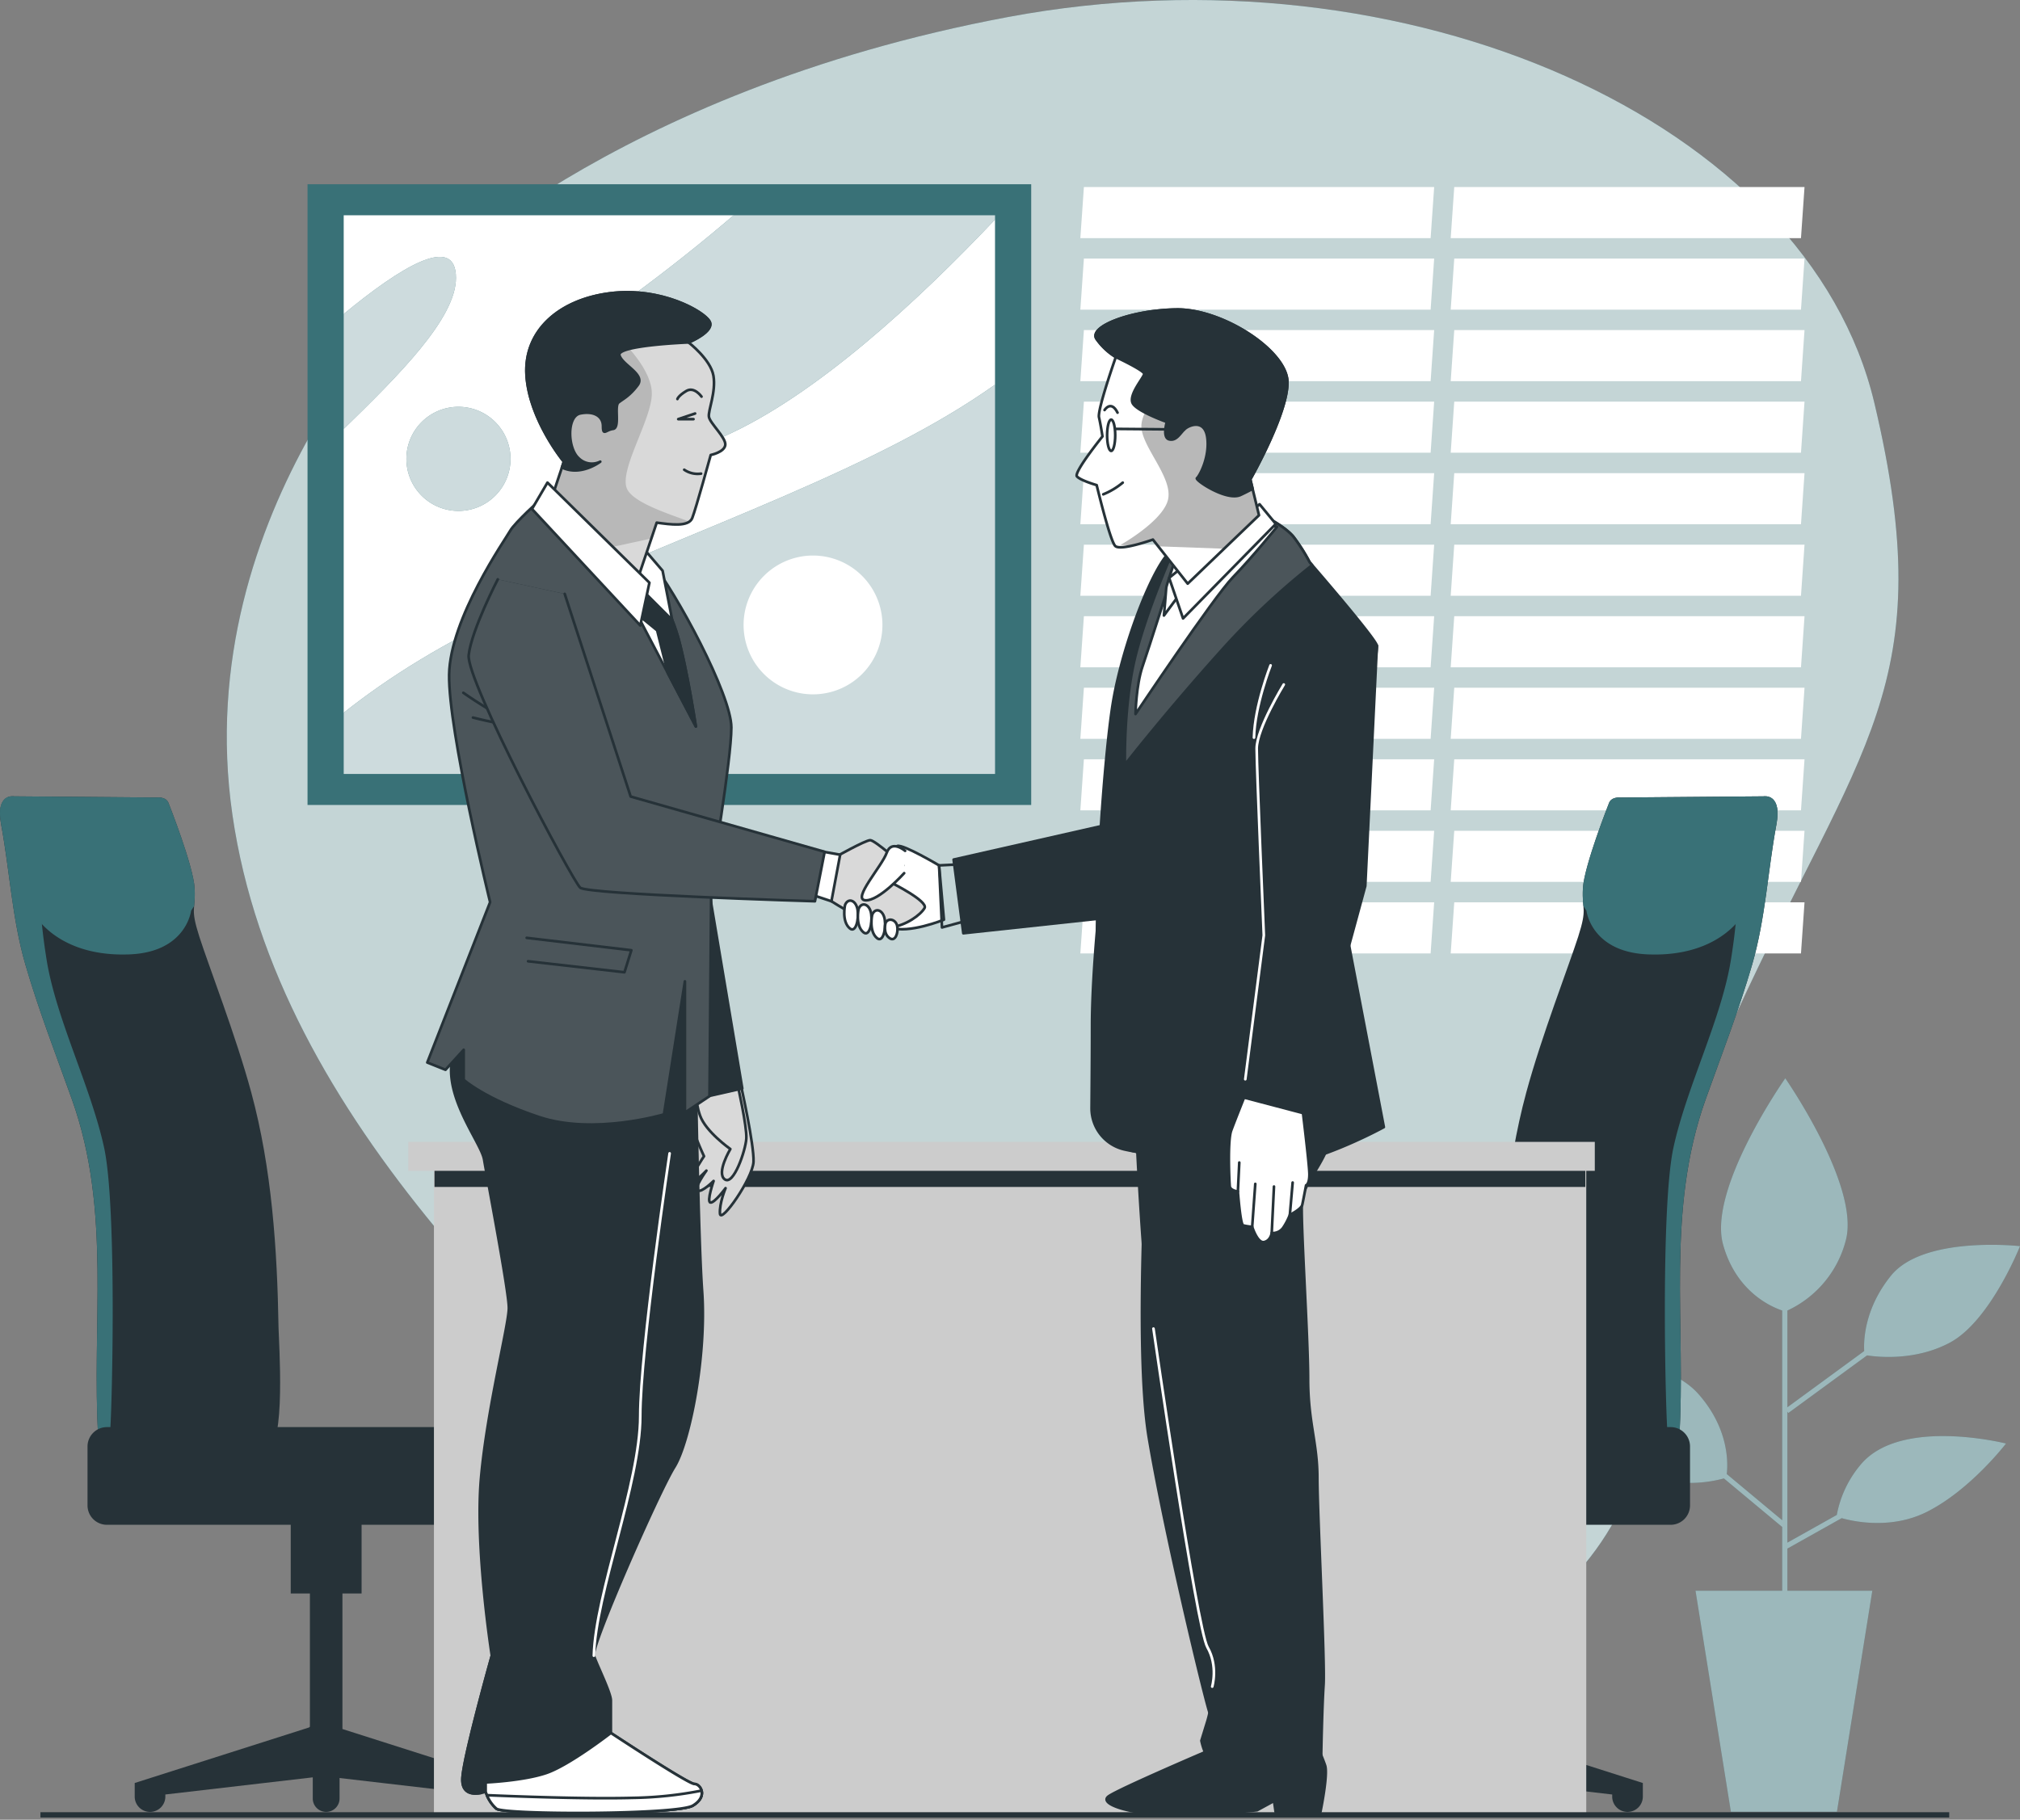 <svg id="Group_1015" data-name="Group 1015" xmlns="http://www.w3.org/2000/svg" xmlns:xlink="http://www.w3.org/1999/xlink" width="759.261" height="684.14" viewBox="0 0 759.261 684.14">
  <rect x="0" y="0" width="759.261" height="684.14" fill="#808080" stroke="none"/>
  <defs>
    <clipPath id="clip-path">
      <rect id="Rectangle_493" data-name="Rectangle 493" width="759.261" height="684.14" fill="none"/>
    </clipPath>
    <clipPath id="clip-path-3">
      <rect id="Rectangle_464" data-name="Rectangle 464" width="628.339" height="649.84" fill="none"/>
    </clipPath>
    <clipPath id="clip-path-4">
      <rect id="Rectangle_472" data-name="Rectangle 472" width="244.808" height="210.032" fill="none"/>
    </clipPath>
    <clipPath id="clip-path-5">
      <rect id="Rectangle_468" data-name="Rectangle 468" width="244.808" height="146.352" fill="none"/>
    </clipPath>
    <clipPath id="clip-path-6">
      <rect id="Rectangle_469" data-name="Rectangle 469" width="168.445" height="93.405" fill="none"/>
    </clipPath>
    <clipPath id="clip-path-7">
      <rect id="Rectangle_470" data-name="Rectangle 470" width="42.199" height="64.705" fill="none"/>
    </clipPath>
    <clipPath id="clip-path-8">
      <rect id="Rectangle_471" data-name="Rectangle 471" width="39.142" height="39.142" fill="none"/>
    </clipPath>
    <clipPath id="clip-path-11">
      <rect id="Rectangle_474" data-name="Rectangle 474" width="172.372" height="275.726" fill="none"/>
    </clipPath>
    <clipPath id="clip-path-14">
      <path id="Path_2018" data-name="Path 2018" d="M145.206,226.645s-3.3,4.2-3,8.7,5.4,15.305,5.4,15.305-5.1,7.5-4.8,9.3,5.7-3.9,5.7-3.9-4.8,6.6-3.3,7.5,6-3.6,6-3.6-2.7,7.8-1.2,8.1,5.7-5.4,5.7-5.4-2.4,5.7-2.1,9.6,12.3-13.2,12.606-19.505-4.8-29.108-4.8-29.108Z" transform="translate(-142.186 -223.644)" fill="none"/>
    </clipPath>
    <clipPath id="clip-path-16">
      <path id="Path_2022" data-name="Path 2022" d="M144,226.645s-1.229,2.6.9,8.7,11.4,12.606,11.4,12.606-5.4,9-2.1,11.4,7.8-10.8,8.1-15.305-3.3-20.406-3.3-20.406Z" transform="translate(-143.65 -223.644)" fill="none"/>
    </clipPath>
    <clipPath id="clip-path-18">
      <path id="Path_2033" data-name="Path 2033" d="M130.875,103.712s-9.922,8.9-11.634,11.977-22.584,32.847-22.927,54.062,15.4,85.544,15.4,85.544L88.1,315.578l6.843,2.736,6.841-7.527v11.291s7.871,7.186,28.4,14.029,46.88-1.026,46.88-1.026l7.87-50.016V334.4l9.239-6.16.685-82.181s7.527-44.14,7.527-56.458-20.872-50.987-30.111-62.278-24.637-20.53-29.085-23.953a7.79,7.79,0,0,0-4.829-1.435,19.954,19.954,0,0,0-7.49,1.779" transform="translate(-88.104 -101.933)" fill="none"/>
    </clipPath>
    <clipPath id="clip-path-19">
      <rect id="Rectangle_483" data-name="Rectangle 483" width="114.287" height="236.973" fill="none"/>
    </clipPath>
    <clipPath id="clip-path-21">
      <path id="Path_2044" data-name="Path 2044" d="M140.07,60.662c-19.161,2.4-32.506,14.029-31.482,30.8s14.031,32.508,14.031,32.508l-4.791,14.37,30.454,35.93,9.239-27.375c5.133.685,11.977,1.71,13.346-1.71s6.954-23.729,6.954-23.729,5.135-1.028,5.476-3.766-5.817-8.21-6.16-10.606,2.738-9.239,1.712-15.4-9.352-12.54-9.352-12.54,9.922-4.107,7.87-7.87c-1.821-3.341-14.7-11-30.981-11a51.047,51.047,0,0,0-6.316.39" transform="translate(-108.533 -60.272)" fill="none"/>
    </clipPath>
    <clipPath id="clip-path-23">
      <path id="Path_2057" data-name="Path 2057" d="M172.525,179.841l-1.092,16.4s16.4,10.571,22.238,9.844,11.3-4.74,12.759-7.292-12.4-9.479-12.4-9.479l4.375-6.561s-10.571-9.477-12.394-9.477-13.49,6.561-13.49,6.561" transform="translate(-171.433 -173.28)" fill="none"/>
    </clipPath>
    <clipPath id="clip-path-25">
      <path id="Path_2063" data-name="Path 2063" d="M96.65,147.921c-1.092,9.477,39.009,84.937,41.924,87.489s88.22,5.1,88.22,5.1l3.646-18.592-72.91-20.78-24.79-76.191-25.153-5.467s-9.842,18.957-10.938,28.436" transform="translate(-96.628 -119.485)" fill="none"/>
    </clipPath>
    <clipPath id="clip-path-26">
      <rect id="Rectangle_487" data-name="Rectangle 487" width="133.811" height="121.029" fill="none"/>
    </clipPath>
    <clipPath id="clip-path-28">
      <path id="Path_2098" data-name="Path 2098" d="M250.717,118.137c-1.15,2.594-10.345,23.554-14.7,40.7-4.648,18.3-4.067,41.255-4.067,41.255s15.4-19.757,36.314-43a276.02,276.02,0,0,1,34.074-32.02c-.6-.7-.953-1.1-.953-1.1a67.768,67.768,0,0,0-6.1-9.589c-2.9-3.485-9.005-6.683-9.005-6.683a22.4,22.4,0,0,0-8.276-1.5c-9.831,0-20.468,5.449-27.289,11.935" transform="translate(-231.93 -106.202)" fill="none"/>
    </clipPath>
    <clipPath id="clip-path-29">
      <rect id="Rectangle_489" data-name="Rectangle 489" width="70.412" height="93.886" fill="none"/>
    </clipPath>
    <clipPath id="clip-path-31">
      <path id="Path_2114" data-name="Path 2114" d="M259.589,63.833c-17.216.219-33.339,6.537-30.071,11.114A24.655,24.655,0,0,0,236.71,81.7s-6.973,19.83-6.32,22.661,1.307,7.191,1.307,7.191-10.894,13.51-9.587,15.034,7.408,3.27,7.408,3.27,5.011,20.918,6.973,22.878,14.164-2.4,14.164-2.4L263.729,166.9l26.8-25.712-3.268-13.508s14.164-24.841,13.945-36.608c-.215-11.685-24.072-27.24-41.26-27.24-.12,0-.239,0-.357,0" transform="translate(-222.001 -63.831)" fill="none"/>
    </clipPath>
  </defs>
  <g id="Group_1014" data-name="Group 1014" clip-path="url(#clip-path)">
    <g id="Group_945" data-name="Group 945">
      <g id="Group_944" data-name="Group 944" clip-path="url(#clip-path)">
        <path id="Path_1971" data-name="Path 1971" d="M120.089,107.352S32.1,190.736,48.891,306.417,168.643,511.448,249.748,585.782,445.805,670.329,528.77,613.43,566.762,484.6,613.742,382.017,691.207,257.7,666.053,151.552,490.35-21.66,340.406,6.4s-220.317,100.95-220.317,100.95" transform="translate(38.48 0)" fill="#397177"/>
        <g id="Group_943" data-name="Group 943" transform="translate(85.241)" opacity="0.7">
          <g id="Group_942" data-name="Group 942">
            <g id="Group_941" data-name="Group 941" clip-path="url(#clip-path-3)">
              <path id="Path_1972" data-name="Path 1972" d="M120.089,107.352S32.1,190.736,48.891,306.417,168.643,511.448,249.748,585.782,445.805,670.329,528.77,613.43,566.762,484.6,613.742,382.017,691.207,257.7,666.053,151.552,490.35-21.66,340.406,6.4s-220.317,100.95-220.317,100.95" transform="translate(-46.761 0)" fill="#fff"/>
            </g>
          </g>
        </g>
      </g>
    </g>
    <path id="Path_1973" data-name="Path 1973" d="M354.416,57.783H222.759l1.333-19.208H355.748Z" transform="translate(183.314 31.744)" fill="#fff"/>
    <path id="Path_1974" data-name="Path 1974" d="M354.416,72.535H222.759l1.333-19.208H355.748Z" transform="translate(183.314 43.884)" fill="#fff"/>
    <path id="Path_1975" data-name="Path 1975" d="M354.416,87.287H222.759l1.333-19.208H355.748Z" transform="translate(183.314 56.024)" fill="#fff"/>
    <path id="Path_1976" data-name="Path 1976" d="M354.416,102.039H222.759l1.333-19.208H355.748Z" transform="translate(183.314 68.164)" fill="#fff"/>
    <path id="Path_1977" data-name="Path 1977" d="M354.416,116.791H222.759l1.333-19.208H355.748Z" transform="translate(183.314 80.303)" fill="#fff"/>
    <path id="Path_1978" data-name="Path 1978" d="M354.416,131.543H222.759l1.333-19.208H355.748Z" transform="translate(183.314 92.443)" fill="#fff"/>
    <path id="Path_1979" data-name="Path 1979" d="M354.416,146.3H222.759l1.333-19.208H355.748Z" transform="translate(183.314 104.583)" fill="#fff"/>
    <path id="Path_1980" data-name="Path 1980" d="M354.416,161.047H222.759l1.333-19.208H355.748Z" transform="translate(183.314 116.723)" fill="#fff"/>
    <path id="Path_1981" data-name="Path 1981" d="M354.416,175.8H222.759l1.333-19.208H355.748Z" transform="translate(183.314 128.863)" fill="#fff"/>
    <path id="Path_1982" data-name="Path 1982" d="M354.416,190.551H222.759l1.333-19.208H355.748Z" transform="translate(183.314 141.002)" fill="#fff"/>
    <path id="Path_1983" data-name="Path 1983" d="M354.416,205.3H222.759l1.333-19.208H355.748Z" transform="translate(183.314 153.142)" fill="#fff"/>
    <path id="Path_1984" data-name="Path 1984" d="M430.781,57.783H299.123l1.333-19.208H432.113Z" transform="translate(246.156 31.744)" fill="#fff"/>
    <path id="Path_1985" data-name="Path 1985" d="M430.781,72.535H299.123l1.333-19.208H432.113Z" transform="translate(246.156 43.884)" fill="#fff"/>
    <path id="Path_1986" data-name="Path 1986" d="M430.781,87.287H299.123l1.333-19.208H432.113Z" transform="translate(246.156 56.024)" fill="#fff"/>
    <path id="Path_1987" data-name="Path 1987" d="M430.781,102.039H299.123l1.333-19.208H432.113Z" transform="translate(246.156 68.164)" fill="#fff"/>
    <path id="Path_1988" data-name="Path 1988" d="M430.781,116.791H299.123l1.333-19.208H432.113Z" transform="translate(246.156 80.303)" fill="#fff"/>
    <path id="Path_1989" data-name="Path 1989" d="M430.781,131.543H299.123l1.333-19.208H432.113Z" transform="translate(246.156 92.443)" fill="#fff"/>
    <path id="Path_1990" data-name="Path 1990" d="M430.781,146.3H299.123l1.333-19.208H432.113Z" transform="translate(246.156 104.583)" fill="#fff"/>
    <path id="Path_1991" data-name="Path 1991" d="M430.781,161.047H299.123l1.333-19.208H432.113Z" transform="translate(246.156 116.723)" fill="#fff"/>
    <path id="Path_1992" data-name="Path 1992" d="M430.781,175.8H299.123l1.333-19.208H432.113Z" transform="translate(246.156 128.863)" fill="#fff"/>
    <path id="Path_1993" data-name="Path 1993" d="M430.781,190.551H299.123l1.333-19.208H432.113Z" transform="translate(246.156 141.002)" fill="#fff"/>
    <path id="Path_1994" data-name="Path 1994" d="M430.781,205.3H299.123l1.333-19.208H432.113Z" transform="translate(246.156 153.142)" fill="#fff"/>
    <rect id="Rectangle_466" data-name="Rectangle 466" width="272.008" height="233.369" transform="translate(115.592 69.267)" fill="#397177"/>
    <rect id="Rectangle_467" data-name="Rectangle 467" width="244.808" height="210.032" transform="translate(129.191 80.936)" fill="#fff"/>
    <g id="Group_959" data-name="Group 959" transform="translate(129.191 80.936)">
      <g id="Group_958" data-name="Group 958" clip-path="url(#clip-path-4)">
        <path id="Path_1995" data-name="Path 1995" d="M315.678,79.332c-44.029,31.314-107.086,52.086-180.242,84.744-26.483,11.823-47.668,25.207-64.566,38.6v23.009H315.678Z" transform="translate(-70.87 -15.652)" fill="#397177"/>
        <path id="Path_1996" data-name="Path 1996" d="M281.206,44.4H182.959c-10.9,9.35-23.862,19.808-39.127,31-55.916,41.007-31.686,82.012,35.414,52.188,34.435-15.3,72.771-50.721,101.96-81.589Z" transform="translate(-36.398 -44.4)" fill="#397177"/>
        <path id="Path_1997" data-name="Path 1997" d="M113.069,60.891c0-17.1-21.306-3.684-42.2,13.572v43.212c20.451-19.943,42.2-41.47,42.2-56.784" transform="translate(-70.87 -37.344)" fill="#397177"/>
        <path id="Path_1998" data-name="Path 1998" d="M122.936,103.471A19.571,19.571,0,1,1,103.365,83.9a19.572,19.572,0,0,1,19.571,19.571" transform="translate(-60.235 -11.893)" fill="#397177"/>
        <g id="Group_948" data-name="Group 948" transform="translate(0 63.68)" opacity="0.75">
          <g id="Group_947" data-name="Group 947">
            <g id="Group_946" data-name="Group 946" clip-path="url(#clip-path-5)">
              <path id="Path_1999" data-name="Path 1999" d="M315.678,79.332c-44.029,31.314-107.086,52.086-180.242,84.744-26.483,11.823-47.668,25.207-64.566,38.6v23.009H315.678Z" transform="translate(-70.87 -79.332)" fill="#fff"/>
            </g>
          </g>
        </g>
        <g id="Group_951" data-name="Group 951" transform="translate(76.362 -0.002)" opacity="0.75">
          <g id="Group_950" data-name="Group 950">
            <g id="Group_949" data-name="Group 949" clip-path="url(#clip-path-6)">
              <path id="Path_2000" data-name="Path 2000" d="M281.206,44.4H182.959c-10.9,9.35-23.862,19.808-39.127,31-55.916,41.007-31.686,82.012,35.414,52.188,34.435-15.3,72.771-50.721,101.96-81.589Z" transform="translate(-112.76 -44.398)" fill="#fff"/>
            </g>
          </g>
        </g>
        <g id="Group_954" data-name="Group 954" transform="translate(0 15.626)" opacity="0.75">
          <g id="Group_953" data-name="Group 953">
            <g id="Group_952" data-name="Group 952" clip-path="url(#clip-path-7)">
              <path id="Path_2001" data-name="Path 2001" d="M113.069,60.891c0-17.1-21.306-3.684-42.2,13.572v43.212c20.451-19.943,42.2-41.47,42.2-56.784" transform="translate(-70.87 -52.97)" fill="#fff"/>
            </g>
          </g>
        </g>
        <g id="Group_957" data-name="Group 957" transform="translate(23.56 72.007)" opacity="0.75">
          <g id="Group_956" data-name="Group 956">
            <g id="Group_955" data-name="Group 955" clip-path="url(#clip-path-8)">
              <path id="Path_2002" data-name="Path 2002" d="M122.936,103.471A19.571,19.571,0,1,1,103.365,83.9a19.572,19.572,0,0,1,19.571,19.571" transform="translate(-83.794 -83.9)" fill="#fff"/>
            </g>
          </g>
        </g>
      </g>
    </g>
    <g id="Group_961" data-name="Group 961">
      <g id="Group_960" data-name="Group 960" clip-path="url(#clip-path)">
        <path id="Path_2003" data-name="Path 2003" d="M205.51,140.667a26.094,26.094,0,1,1-26.1-26.093,26.1,26.1,0,0,1,26.1,26.093" transform="translate(126.172 94.286)" fill="#fff"/>
      </g>
    </g>
    <g id="Group_966" data-name="Group 966">
      <g id="Group_965" data-name="Group 965" clip-path="url(#clip-path)">
        <path id="Path_2004" data-name="Path 2004" d="M434.721,367.3a40.868,40.868,0,0,0-9.257,19.243l-18.577,10.416V347.72l.365.5,29.59-21.66c3.73.585,18.094,2.211,31.185-4.838,15.192-8.179,26.3-36.227,26.3-36.227s-36.229-4.089-48.5,11.1c-9.96,12.332-10.3,24.278-10.068,28.339l-28.868,21.131V309.7a40.134,40.134,0,0,0,21.992-26.547c5.259-20.451-22.788-60.767-22.788-60.767s-29.216,41.484-23.372,62.521c4.951,17.824,18.257,23.465,22.212,24.775v78.851l-20.836-17.363c.481-4.149.849-17.146-10.726-30.169-14.024-15.776-51.419-14.607-51.419-14.607s15.776,31.553,29.216,42.069c11.743,9.191,27.949,5.441,31.85,4.351l21.915,18.264v23.973H372.357l13.291,83.062h39.869l13.291-83.062H406.886V399.2l20.408-11.443c4.967,1.378,18.833,4.222,31.967-2.344,16.361-8.181,29.8-25.711,29.8-25.711s-39.149-9.933-54.341,7.6" transform="translate(264.94 183.009)" fill="#397177"/>
        <g id="Group_964" data-name="Group 964" transform="translate(586.889 405.396)" opacity="0.5">
          <g id="Group_963" data-name="Group 963">
            <g id="Group_962" data-name="Group 962" clip-path="url(#clip-path-11)">
              <path id="Path_2005" data-name="Path 2005" d="M434.721,367.3a40.868,40.868,0,0,0-9.257,19.243l-18.577,10.416V347.72l.365.5,29.59-21.66c3.73.585,18.094,2.211,31.185-4.838,15.192-8.179,26.3-36.227,26.3-36.227s-36.229-4.089-48.5,11.1c-9.96,12.332-10.3,24.278-10.068,28.339l-28.868,21.131V309.7a40.134,40.134,0,0,0,21.992-26.547c5.259-20.451-22.788-60.767-22.788-60.767s-29.216,41.484-23.372,62.521c4.951,17.824,18.257,23.465,22.212,24.775v78.851l-20.836-17.363c.481-4.149.849-17.146-10.726-30.169-14.024-15.776-51.419-14.607-51.419-14.607s15.776,31.553,29.216,42.069c11.743,9.191,27.949,5.441,31.85,4.351l21.915,18.264v23.973H372.357l13.291,83.062h39.869l13.291-83.062H406.886V399.2l20.408-11.443c4.967,1.378,18.833,4.222,31.967-2.344,16.361-8.181,29.8-25.711,29.8-25.711s-39.149-9.933-54.341,7.6" transform="translate(-321.949 -222.387)" fill="#fff"/>
            </g>
          </g>
        </g>
      </g>
    </g>
    <g id="Group_968" data-name="Group 968">
      <g id="Group_967" data-name="Group 967" clip-path="url(#clip-path)">
        <path id="Path_2006" data-name="Path 2006" d="M408.741,164.254l-53.656.443s-3.547-.443-4.433,2.219c0,0-9.313,23.5-9.756,31.927s1.774,7.095-1.774,18.18-13.747,37.248-19.511,58.536c-7.749,28.607-9.767,58.97-10.259,88.5-.078,4.74-2.909,45.509,4.464,45.509,6.121,0,62.574,7.481,63.254-3.4,2.711-43.377-5.122-85.76,9.944-127.947,5.852-16.383,12.562-33.688,17.526-50.827,4.984-17.21,5.833-34.953,9.08-52.491,2.217-11.973-4.878-10.642-4.878-10.642" transform="translate(254.08 135.132)" fill="#263238"/>
        <path id="Path_2007" data-name="Path 2007" d="M399.513,169.565c-.529-6.192-5.254-5.312-5.254-5.312L340.6,164.7s-3.547-.443-4.433,2.217c0,0-9.313,23.5-9.756,31.927a40.619,40.619,0,0,0,.191,6.679l1.139,1.746s1.774,15.52,23.058,16.406,33.257-8.868,37.691-18.18,6.209-24.389,9.756-33.257a28.477,28.477,0,0,1,1.263-2.669" transform="translate(268.563 135.133)" fill="#397177"/>
        <path id="Path_2008" data-name="Path 2008" d="M373.146,186.752c-3.6,12.954-1.44,16.552-5.039,38.863s-16.552,47.5-21.589,70.527-2.878,104.353-2.16,107.952a32.2,32.2,0,0,1,.315,5.782c2.415-.9,3.879-2.153,3.985-3.848,2.711-43.377-5.122-85.761,9.944-127.949,5.85-16.383,12.562-33.686,17.526-50.827,4.984-17.21,5.831-34.951,9.078-52.491,1.364-7.356-.789-9.683-2.652-10.389l-.053.069a96.117,96.117,0,0,0-9.355,22.311" transform="translate(282.493 135.266)" fill="#397177"/>
        <path id="Path_2009" data-name="Path 2009" d="M337.252,393.316l-.361-.288V342.939h7.2V311.273H317.458v31.666h7.2v50.949l-63.691,20.3v5.037a5.758,5.758,0,1,0,11.515,0V418.5l53.257-6.192v7.631a5.038,5.038,0,1,0,10.075,0v-7.882l55.413,6.444v.718a5.758,5.758,0,1,0,11.515,0v-5.037Z" transform="translate(214.754 256.154)" fill="#263238"/>
        <path id="Path_2010" data-name="Path 2010" d="M419.164,331.053H260.991a7.292,7.292,0,0,1-7.292-7.292V301.617a7.292,7.292,0,0,1,7.292-7.292H419.164a7.292,7.292,0,0,1,7.292,7.292v22.145a7.292,7.292,0,0,1-7.292,7.292" transform="translate(208.775 242.207)" fill="#263238"/>
        <path id="Path_2011" data-name="Path 2011" d="M5.307,164.254l53.656.443s3.547-.443,4.433,2.219c0,0,9.313,23.5,9.756,31.927s-1.774,7.095,1.774,18.18,13.747,37.248,19.511,58.536c7.749,28.607,9.767,58.97,10.258,88.5.08,4.74,2.911,45.509-4.463,45.509-6.121,0-62.574,7.481-63.254-3.4-2.711-43.377,5.122-85.76-9.944-127.947-5.852-16.383-12.562-33.688-17.526-50.827C4.525,210.177,3.675,192.434.429,174.9c-2.217-11.973,4.878-10.642,4.878-10.642" transform="translate(0 135.132)" fill="#263238"/>
        <path id="Path_2012" data-name="Path 2012" d="M.029,169.565c.529-6.192,5.254-5.312,5.254-5.312l53.656.443s3.547-.443,4.433,2.217c0,0,9.313,23.5,9.756,31.927a40.623,40.623,0,0,1-.191,6.679L71.8,207.265s-1.774,15.52-23.058,16.406-33.257-8.868-37.691-18.18S4.84,181.1,1.292,172.234a28.466,28.466,0,0,0-1.263-2.669" transform="translate(0.024 135.133)" fill="#397177"/>
        <path id="Path_2013" data-name="Path 2013" d="M12.491,186.752c3.6,12.954,1.44,16.552,5.037,38.863s16.554,47.5,21.591,70.527S42,400.5,41.279,404.094a32.2,32.2,0,0,0-.315,5.782c-2.415-.9-3.879-2.153-3.985-3.848-2.711-43.377,5.122-85.761-9.944-127.949-5.85-16.383-12.562-33.686-17.526-50.827C4.525,210.042,3.677,192.3.429,174.761c-1.362-7.356.791-9.683,2.654-10.389l.053.069a96.118,96.118,0,0,1,9.355,22.311" transform="translate(0 135.266)" fill="#397177"/>
        <path id="Path_2014" data-name="Path 2014" d="M93.266,393.316l.359-.288V342.939h-7.2V311.273h26.629v31.666h-7.2v50.949l63.691,20.3v5.037a5.758,5.758,0,1,1-11.515,0V418.5l-53.257-6.192v7.631a5.037,5.037,0,1,1-10.073,0v-7.882L39.291,418.5v.718a5.758,5.758,0,1,1-11.515,0v-5.037Z" transform="translate(22.858 256.154)" fill="#263238"/>
        <path id="Path_2015" data-name="Path 2015" d="M25.338,331.053H183.511a7.292,7.292,0,0,0,7.292-7.292V301.617a7.292,7.292,0,0,0-7.292-7.292H25.338a7.292,7.292,0,0,0-7.292,7.292v22.145a7.292,7.292,0,0,0,7.292,7.292" transform="translate(14.85 242.207)" fill="#263238"/>
        <rect id="Rectangle_476" data-name="Rectangle 476" width="433.118" height="248.933" transform="translate(163.108 433.384)" fill="#ccc"/>
        <rect id="Rectangle_477" data-name="Rectangle 477" width="432.573" height="6.887" transform="translate(163.312 439.359)" fill="#263238"/>
        <rect id="Rectangle_478" data-name="Rectangle 478" width="445.977" height="10.883" transform="translate(153.463 429.302)" fill="#ccc"/>
      </g>
    </g>
    <g id="Group_970" data-name="Group 970">
      <g id="Group_969" data-name="Group 969" clip-path="url(#clip-path)">
        <path id="Path_2016" data-name="Path 2016" d="M161.413,223.643s5.1,22.808,4.8,29.11-12.3,23.408-12.6,19.505,2.1-9.6,2.1-9.6-4.2,5.7-5.7,5.4,1.2-8.1,1.2-8.1-4.5,4.5-6,3.6,3.3-7.5,3.3-7.5-5.4,5.7-5.7,3.9,4.8-9.3,4.8-9.3-5.1-10.8-5.4-15.305,3-8.7,3-8.7Z" transform="translate(117.009 184.041)" fill="#fff"/>
      </g>
    </g>
    <g id="Group_972" data-name="Group 972" transform="translate(259.195 407.686)">
      <g id="Group_971" data-name="Group 971" clip-path="url(#clip-path-14)">
        <path id="Path_2017" data-name="Path 2017" d="M161.413,223.643s5.1,22.808,4.8,29.11-12.3,23.408-12.6,19.505,2.1-9.6,2.1-9.6-4.2,5.7-5.7,5.4,1.2-8.1,1.2-8.1-4.5,4.5-6,3.6,3.3-7.5,3.3-7.5-5.4,5.7-5.7,3.9,4.8-9.3,4.8-9.3-5.1-10.8-5.4-15.305,3-8.7,3-8.7Z" transform="translate(-142.186 -223.645)" fill="#d9d9d9"/>
      </g>
    </g>
    <g id="Group_974" data-name="Group 974">
      <g id="Group_973" data-name="Group 973" clip-path="url(#clip-path)">
        <path id="Path_2019" data-name="Path 2019" d="M161.413,223.643s5.1,22.808,4.8,29.11-12.3,23.408-12.6,19.505,2.1-9.6,2.1-9.6-4.2,5.7-5.7,5.4,1.2-8.1,1.2-8.1-4.5,4.5-6,3.6,3.3-7.5,3.3-7.5-5.4,5.7-5.7,3.9,4.8-9.3,4.8-9.3-5.1-10.8-5.4-15.305,3-8.7,3-8.7Z" transform="translate(117.009 184.041)" fill="none" stroke="#263238" stroke-linecap="round" stroke-linejoin="round" stroke-width="1"/>
        <path id="Path_2020" data-name="Path 2020" d="M159.008,223.643s3.6,15.9,3.3,20.408-4.8,17.7-8.1,15.3,2.1-11.4,2.1-11.4-9.273-6.5-11.4-12.606-.9-8.7-.9-8.7Z" transform="translate(118.213 184.041)" fill="#fff"/>
      </g>
    </g>
    <g id="Group_976" data-name="Group 976" transform="translate(261.862 407.686)">
      <g id="Group_975" data-name="Group 975" clip-path="url(#clip-path-16)">
        <path id="Path_2021" data-name="Path 2021" d="M159.008,223.643s3.6,15.9,3.3,20.408-4.8,17.7-8.1,15.3,2.1-11.4,2.1-11.4-9.273-6.5-11.4-12.606-.9-8.7-.9-8.7Z" transform="translate(-143.649 -223.645)" fill="#d9d9d9"/>
      </g>
    </g>
    <g id="Group_978" data-name="Group 978">
      <g id="Group_977" data-name="Group 977" clip-path="url(#clip-path)">
        <path id="Path_2023" data-name="Path 2023" d="M159.008,223.643s3.6,15.9,3.3,20.408-4.8,17.7-8.1,15.3,2.1-11.4,2.1-11.4-9.273-6.5-11.4-12.606-.9-8.7-.9-8.7Z" transform="translate(118.213 184.041)" fill="none" stroke="#263238" stroke-linecap="round" stroke-linejoin="round" stroke-width="1"/>
        <path id="Path_2024" data-name="Path 2024" d="M156.531,182.727l12.784,76.12L151.3,262.914l-18.012-58.687Z" transform="translate(109.686 150.371)" fill="#263238"/>
        <path id="Path_2025" data-name="Path 2025" d="M156.531,182.727l12.784,76.12L151.3,262.914l-18.012-58.687Z" transform="translate(109.686 150.371)" fill="none" stroke="#263238" stroke-linecap="round" stroke-linejoin="round" stroke-width="1"/>
        <path id="Path_2026" data-name="Path 2026" d="M184.442,212.583s1.163,90.647,2.906,115.05-4.648,56.945-10.46,66.24-31.376,67.4-30.215,70.892,6.391,13.945,6.391,16.849v12.2s29.054,19.177,31.378,19.177,5.23,4.647-.582,8.132-70.89,3.489-73.794,1.163A14.269,14.269,0,0,1,106,515.9s-9.3,3.487-8.715-5.23,11.04-45.9,11.04-45.9-6.391-40.675-4.067-66.823,10.46-57.524,10.46-63.917-8.136-48.809-9.3-55.781S87.4,251.515,94.958,235.826s13.364-40.675,15.688-42.418,33.7-2.906,46.486,0,26.728,2.906,27.309,19.175" transform="translate(76.546 157.704)" fill="#263238"/>
        <path id="Path_2027" data-name="Path 2027" d="M184.442,212.583s1.163,90.647,2.906,115.05-4.648,56.945-10.46,66.24-31.376,67.4-30.215,70.892,6.391,13.945,6.391,16.849v12.2s29.054,19.177,31.378,19.177,5.23,4.647-.582,8.132-70.89,3.489-73.794,1.163A14.269,14.269,0,0,1,106,515.9s-9.3,3.487-8.715-5.23,11.04-45.9,11.04-45.9-6.391-40.675-4.067-66.823,10.46-57.524,10.46-63.917-8.136-48.809-9.3-55.781S87.4,251.515,94.958,235.826s13.364-40.675,15.688-42.418,33.7-2.906,46.486,0S183.86,196.314,184.442,212.583Z" transform="translate(76.546 157.704)" fill="none" stroke="#263238" stroke-linecap="round" stroke-linejoin="round" stroke-width="1"/>
        <path id="Path_2028" data-name="Path 2028" d="M130.876,103.711s-9.922,8.9-11.634,11.977-22.584,32.849-22.925,54.064,15.4,85.544,15.4,85.544L88.1,315.577l6.845,2.738,6.843-7.529v11.293s7.87,7.184,28.4,14.029,46.878-1.026,46.878-1.026l7.87-50.017V334.4l9.239-6.16.684-82.181s7.529-44.14,7.529-56.458-20.872-50.985-30.111-62.277S147.643,106.79,143.2,103.369s-12.319.343-12.319.343" transform="translate(72.502 83.882)" fill="#263238"/>
      </g>
    </g>
    <g id="Group_983" data-name="Group 983" transform="translate(160.607 185.816)">
      <g id="Group_982" data-name="Group 982" clip-path="url(#clip-path-18)">
        <g id="Group_981" data-name="Group 981" transform="translate(-0.001 -0.002)" opacity="0.17">
          <g id="Group_980" data-name="Group 980">
            <g id="Group_979" data-name="Group 979" clip-path="url(#clip-path-19)">
              <path id="Path_2029" data-name="Path 2029" d="M130.876,103.711s-9.922,8.9-11.634,11.977-22.584,32.849-22.925,54.064,15.4,85.544,15.4,85.544L88.1,315.577l6.845,2.738,6.843-7.529v11.293s7.87,7.184,28.4,14.029,46.878-1.026,46.878-1.026l7.87-50.017V334.4l9.239-6.16.684-82.181s7.529-44.14,7.529-56.458-20.872-50.985-30.111-62.277S147.643,106.79,143.2,103.369s-12.319.343-12.319.343" transform="translate(-88.104 -101.932)" fill="#fff"/>
            </g>
          </g>
        </g>
        <path id="Path_2030" data-name="Path 2030" d="M95.535,142.879s12.423,8.8,20.7,11.906" transform="translate(-81.989 -68.238)" fill="none" stroke="#263238" stroke-linecap="round" stroke-linejoin="round" stroke-width="1"/>
        <path id="Path_2031" data-name="Path 2031" d="M97.523,147.99s13.976,3.624,21.222,3.624" transform="translate(-80.353 -64.032)" fill="none" stroke="#263238" stroke-linecap="round" stroke-linejoin="round" stroke-width="1"/>
        <path id="Path_2032" data-name="Path 2032" d="M108.6,193.422l39.339,4.659-2.589,8.282-36.232-4.142" transform="translate(-71.24 -26.644)" fill="none" stroke="#263238" stroke-linecap="round" stroke-linejoin="round" stroke-width="1"/>
      </g>
    </g>
    <g id="Group_985" data-name="Group 985">
      <g id="Group_984" data-name="Group 984" clip-path="url(#clip-path)">
        <path id="Path_2034" data-name="Path 2034" d="M130.876,103.711s-9.922,8.9-11.634,11.977-22.584,32.849-22.925,54.064,15.4,85.544,15.4,85.544L88.1,315.577l6.845,2.738,6.843-7.529v11.293s7.87,7.184,28.4,14.029,46.878-1.026,46.878-1.026l7.87-50.017V334.4l9.239-6.16.684-82.181s7.529-44.14,7.529-56.458-20.872-50.985-30.111-62.277S147.643,106.79,143.2,103.369,130.876,103.711,130.876,103.711Z" transform="translate(72.502 83.882)" fill="none" stroke="#263238" stroke-linecap="round" stroke-linejoin="round" stroke-width="1"/>
        <path id="Path_2035" data-name="Path 2035" d="M110.441,104.035,148.423,145.1l22.242,42.43s-4.791-31.48-8.9-40.035-22.584-30.111-24.637-34.9-26.689-8.555-26.689-8.555" transform="translate(90.885 85.613)" fill="#fff"/>
        <path id="Path_2036" data-name="Path 2036" d="M110.441,104.035,148.423,145.1l22.242,42.43s-4.791-31.48-8.9-40.035-22.584-30.111-24.637-34.9S110.441,104.035,110.441,104.035Z" transform="translate(90.885 85.613)" fill="none" stroke="#263238" stroke-linecap="round" stroke-linejoin="round" stroke-width="1"/>
        <path id="Path_2037" data-name="Path 2037" d="M144.126,154.988l10.516,20.061s-3.267-21.454-6.717-33.751l-2.18-6.284c-1.644-3.427-5.6-8.941-9.877-14.627l-5.957-1.19,2.49,13.422,7.7,6.285Z" transform="translate(106.907 98.09)" fill="#263238"/>
        <path id="Path_2038" data-name="Path 2038" d="M144.126,154.988l10.516,20.061s-3.267-21.454-6.717-33.751l-2.18-6.284c-1.644-3.427-5.6-8.941-9.877-14.627l-5.957-1.19,2.49,13.422,7.7,6.285Z" transform="translate(106.907 98.09)" fill="none" stroke="#263238" stroke-linecap="round" stroke-linejoin="round" stroke-width="1"/>
        <path id="Path_2039" data-name="Path 2039" d="M133.989,112.486l1.967,2.3L142.145,122l3.6,18.537-15.834-15.819s2.04-9.514,4.078-12.232" transform="translate(106.907 92.567)" fill="#fff"/>
        <path id="Path_2040" data-name="Path 2040" d="M133.989,112.486l1.967,2.3L142.145,122l3.6,18.537-15.834-15.819S131.951,115.2,133.989,112.486Z" transform="translate(106.907 92.567)" fill="none" stroke="#263238" stroke-linecap="round" stroke-linejoin="round" stroke-width="1"/>
        <path id="Path_2041" data-name="Path 2041" d="M169.5,79.141s8.325,6.384,9.352,12.542-2.053,13-1.71,15.4,6.5,7.87,6.158,10.608-5.474,3.764-5.474,3.764-5.587,20.307-6.956,23.729-8.212,2.4-13.346,1.71l-9.239,27.375-30.454-35.928,4.791-14.372s-13-15.741-14.029-32.506,12.319-28.4,31.48-30.8,35.244,6.843,37.3,10.608-7.87,7.87-7.87,7.87" transform="translate(89.315 49.6)" fill="#fff"/>
      </g>
    </g>
    <g id="Group_987" data-name="Group 987" transform="translate(197.847 109.871)">
      <g id="Group_986" data-name="Group 986" clip-path="url(#clip-path-21)">
        <path id="Path_2042" data-name="Path 2042" d="M169.5,79.141s8.325,6.384,9.352,12.542-2.053,13-1.71,15.4,6.5,7.87,6.158,10.608-5.474,3.764-5.474,3.764-5.587,20.307-6.956,23.729-8.212,2.4-13.346,1.71l-9.239,27.375-30.454-35.928,4.791-14.372s-13-15.741-14.029-32.506,12.319-28.4,31.48-30.8,35.244,6.843,37.3,10.608-7.87,7.87-7.87,7.87" transform="translate(-108.532 -60.272)" fill="#d9d9d9"/>
        <path id="Path_2043" data-name="Path 2043" d="M134,152.93c5.142-1.043,13.752-2.824,21.514-4.588l2.005-5.939c4.278.571,9.736,1.369,12.23-.361-5.844-2.4-20.28-6.625-23.233-12.039-3.67-6.728,9.173-26.3,9.173-36.085s-12.232-20.794-12.232-20.794c-5.9-5.605-16.632-7.222-26.168-7.4a25.682,25.682,0,0,0-8.7,21.243c1.026,16.767,14.029,32.508,14.029,32.508l-4.789,14.37Z" transform="translate(-108.533 -55.783)" fill="#b8b8b8"/>
      </g>
    </g>
    <g id="Group_989" data-name="Group 989">
      <g id="Group_988" data-name="Group 988" clip-path="url(#clip-path)">
        <path id="Path_2045" data-name="Path 2045" d="M169.5,79.141s8.325,6.384,9.352,12.542-2.053,13-1.71,15.4,6.5,7.87,6.158,10.608-5.474,3.764-5.474,3.764-5.587,20.307-6.956,23.729-8.212,2.4-13.346,1.71l-9.239,27.375-30.454-35.928,4.791-14.372s-13-15.741-14.029-32.506,12.319-28.4,31.48-30.8,35.244,6.843,37.3,10.608S169.5,79.141,169.5,79.141Z" transform="translate(89.315 49.6)" fill="none" stroke="#263238" stroke-linecap="round" stroke-linejoin="round" stroke-width="1"/>
        <path id="Path_2046" data-name="Path 2046" d="M169.5,79.141s9.924-4.105,7.87-7.87-18.134-13-37.3-10.608-32.506,14.029-31.48,30.795,14.029,32.508,14.029,32.508l-.727,2.184c7.093,3.454,14.414-2.184,14.414-2.184a7.05,7.05,0,0,1-8.212-1.369c-4.105-3.764-4.448-15.741.685-16.767s8.555,1.026,8.555,4.791,1.026,1.369,3.763,1.026.343-8.553,2.054-9.922,4.105-2.4,7.184-6.5-5.817-7.527-6.843-11.291S169.5,79.141,169.5,79.141" transform="translate(89.315 49.6)" fill="#263238"/>
        <path id="Path_2047" data-name="Path 2047" d="M169.5,79.141s9.924-4.105,7.87-7.87-18.134-13-37.3-10.608-32.506,14.029-31.48,30.795,14.029,32.508,14.029,32.508l-.727,2.184c7.093,3.454,14.414-2.184,14.414-2.184a7.05,7.05,0,0,1-8.212-1.369c-4.105-3.764-4.448-15.741.685-16.767s8.555,1.026,8.555,4.791,1.026,1.369,3.763,1.026.343-8.553,2.054-9.922,4.105-2.4,7.184-6.5-5.817-7.527-6.843-11.291S169.5,79.141,169.5,79.141Z" transform="translate(89.315 49.6)" fill="none" stroke="#263238" stroke-linecap="round" stroke-linejoin="round" stroke-width="1"/>
        <path id="Path_2048" data-name="Path 2048" d="M146.188,85.281,139.845,87.4h5.74" transform="translate(115.081 70.18)" fill="none" stroke="#263238" stroke-linecap="round" stroke-linejoin="round" stroke-width="1"/>
        <path id="Path_2049" data-name="Path 2049" d="M148.742,82.971s-2.72-3.927-5.74-2.115-3.323,3.021-3.323,3.021" transform="translate(114.944 66.146)" fill="none" stroke="#263238" stroke-linecap="round" stroke-linejoin="round" stroke-width="1"/>
        <path id="Path_2050" data-name="Path 2050" d="M141.081,96.878a8.9,8.9,0,0,0,6.337,1.462" transform="translate(116.099 79.723)" fill="none" stroke="#263238" stroke-linecap="round" stroke-linejoin="round" stroke-width="1"/>
        <path id="Path_2051" data-name="Path 2051" d="M115.507,99.53l38.323,37.64-3.422,16.082-40.719-43.8Z" transform="translate(90.267 81.905)" fill="#fff"/>
        <path id="Path_2052" data-name="Path 2052" d="M115.507,99.53l38.323,37.64-3.422,16.082-40.719-43.8Z" transform="translate(90.267 81.905)" fill="none" stroke="#263238" stroke-linecap="round" stroke-linejoin="round" stroke-width="1"/>
        <path id="Path_2053" data-name="Path 2053" d="M210.613,181.792s-13.488-8.019-15.675-7.292-23.332,16.04-21.873,19.686,12.759,8.385,19.321,10.938,20.05-2.917,20.05-2.917Z" transform="translate(142.36 143.562)" fill="#fff"/>
        <path id="Path_2054" data-name="Path 2054" d="M210.613,181.792s-13.488-8.019-15.675-7.292-23.332,16.04-21.873,19.686,12.759,8.385,19.321,10.938,20.05-2.917,20.05-2.917Z" transform="translate(142.36 143.562)" fill="none" stroke="#263238" stroke-linecap="round" stroke-linejoin="round" stroke-width="1"/>
        <path id="Path_2055" data-name="Path 2055" d="M172.527,179.842s11.665-6.563,13.488-6.563,12.4,9.479,12.4,9.479l-4.375,6.561s13.852,6.927,12.394,9.479-6.927,6.563-12.759,7.29-22.238-9.842-22.238-9.842Z" transform="translate(141.076 142.595)" fill="#fff"/>
      </g>
    </g>
    <g id="Group_991" data-name="Group 991" transform="translate(312.509 315.876)">
      <g id="Group_990" data-name="Group 990" clip-path="url(#clip-path-23)">
        <path id="Path_2056" data-name="Path 2056" d="M172.527,179.842s11.665-6.563,13.488-6.563,12.4,9.479,12.4,9.479l-4.375,6.561s13.852,6.927,12.394,9.479-6.927,6.563-12.759,7.29-22.238-9.842-22.238-9.842Z" transform="translate(-171.433 -173.281)" fill="#d9d9d9"/>
      </g>
    </g>
    <g id="Group_993" data-name="Group 993">
      <g id="Group_992" data-name="Group 992" clip-path="url(#clip-path)">
        <path id="Path_2058" data-name="Path 2058" d="M172.527,179.842s11.665-6.563,13.488-6.563,12.4,9.479,12.4,9.479l-4.375,6.561s13.852,6.927,12.394,9.479-6.927,6.563-12.759,7.29-22.238-9.842-22.238-9.842Z" transform="translate(141.076 142.595)" fill="none" stroke="#263238" stroke-linecap="round" stroke-linejoin="round" stroke-width="1"/>
        <path id="Path_2059" data-name="Path 2059" d="M168.456,175.279l10.207,1.823-3.279,17.5-8.75-2.917Z" transform="translate(137.126 144.241)" fill="#fff"/>
        <path id="Path_2060" data-name="Path 2060" d="M168.456,175.279l10.207,1.823-3.279,17.5-8.75-2.917Z" transform="translate(137.126 144.241)" fill="none" stroke="#263238" stroke-linecap="round" stroke-linejoin="round" stroke-width="1"/>
        <path id="Path_2061" data-name="Path 2061" d="M107.587,119.485s-9.842,18.957-10.936,28.434,39.005,84.939,41.922,87.491,88.22,5.1,88.22,5.1l3.646-18.592-72.91-20.78-24.788-76.189" transform="translate(79.518 98.327)" fill="#263238"/>
      </g>
    </g>
    <g id="Group_998" data-name="Group 998" transform="translate(176.145 217.812)">
      <g id="Group_997" data-name="Group 997" clip-path="url(#clip-path-25)">
        <g id="Group_996" data-name="Group 996" transform="translate(0.001)" opacity="0.17">
          <g id="Group_995" data-name="Group 995">
            <g id="Group_994" data-name="Group 994" clip-path="url(#clip-path-26)">
              <path id="Path_2062" data-name="Path 2062" d="M107.587,119.485s-9.842,18.957-10.936,28.434,39.005,84.939,41.922,87.491,88.22,5.1,88.22,5.1l3.646-18.592-72.91-20.78-24.788-76.189" transform="translate(-96.628 -119.485)" fill="#fff"/>
            </g>
          </g>
        </g>
      </g>
    </g>
    <g id="Group_1000" data-name="Group 1000">
      <g id="Group_999" data-name="Group 999" clip-path="url(#clip-path)">
        <path id="Path_2064" data-name="Path 2064" d="M107.587,119.485s-9.842,18.957-10.936,28.434,39.005,84.939,41.922,87.491,88.22,5.1,88.22,5.1l3.646-18.592-72.91-20.78-24.788-76.189" transform="translate(79.518 98.327)" fill="none" stroke="#263238" stroke-linecap="round" stroke-linejoin="round" stroke-width="1"/>
        <path id="Path_2065" data-name="Path 2065" d="M193.971,176.267s-5.1-4.375-6.927.729-13.123,17.5-8.019,17.863,14.582-10.207,14.582-10.207" transform="translate(146.243 143.618)" fill="#fff"/>
        <path id="Path_2066" data-name="Path 2066" d="M193.971,176.267s-5.1-4.375-6.927.729-13.123,17.5-8.019,17.863,14.582-10.207,14.582-10.207" transform="translate(146.243 143.618)" fill="none" stroke="#263238" stroke-linecap="round" stroke-linejoin="round" stroke-width="1"/>
        <path id="Path_2067" data-name="Path 2067" d="M174.356,187.447s-1.32,6.154,1.823,8.748c2.195,1.814,3.451-3.283,2.917-6.925-.554-3.766-3.646-4.74-4.74-1.823" transform="translate(143.255 152.853)" fill="#fff"/>
        <path id="Path_2068" data-name="Path 2068" d="M174.356,187.447s-1.32,6.154,1.823,8.748c2.195,1.814,3.451-3.283,2.917-6.925C178.542,185.5,175.45,184.53,174.356,187.447Z" transform="translate(143.255 152.853)" fill="none" stroke="#263238" stroke-linecap="round" stroke-linejoin="round" stroke-width="1"/>
        <path id="Path_2069" data-name="Path 2069" d="M177.156,188.247s-1.32,6.154,1.823,8.748c2.195,1.814,3.451-3.283,2.917-6.925-.552-3.766-3.646-4.74-4.74-1.823" transform="translate(145.56 153.511)" fill="#fff"/>
        <path id="Path_2070" data-name="Path 2070" d="M177.156,188.247s-1.32,6.154,1.823,8.748c2.195,1.814,3.451-3.283,2.917-6.925C181.343,186.3,178.25,185.33,177.156,188.247Z" transform="translate(145.56 153.511)" fill="none" stroke="#263238" stroke-linecap="round" stroke-linejoin="round" stroke-width="1"/>
        <path id="Path_2071" data-name="Path 2071" d="M179.956,189.447s-1.32,6.154,1.823,8.748c2.195,1.814,3.451-3.283,2.917-6.925-.554-3.766-3.646-4.74-4.74-1.823" transform="translate(147.864 154.499)" fill="#fff"/>
        <path id="Path_2072" data-name="Path 2072" d="M179.956,189.447s-1.32,6.154,1.823,8.748c2.195,1.814,3.451-3.283,2.917-6.925C184.142,187.5,181.05,186.53,179.956,189.447Z" transform="translate(147.864 154.499)" fill="none" stroke="#263238" stroke-linecap="round" stroke-linejoin="round" stroke-width="1"/>
        <path id="Path_2073" data-name="Path 2073" d="M182.718,190.827s-1.212,4.151,1.675,5.9c2.018,1.223,3.174-2.215,2.682-4.672-.509-2.539-3.351-3.2-4.357-1.229" transform="translate(150.155 156.09)" fill="#fff"/>
        <path id="Path_2074" data-name="Path 2074" d="M182.718,190.827s-1.212,4.151,1.675,5.9c2.018,1.223,3.174-2.215,2.682-4.672C186.566,189.516,183.724,188.86,182.718,190.827Z" transform="translate(150.155 156.09)" fill="none" stroke="#263238" stroke-linecap="round" stroke-linejoin="round" stroke-width="1"/>
        <path id="Path_2075" data-name="Path 2075" d="M193.63,178.643l1.094,23.332,8.019-2.187-1.823-21.509Z" transform="translate(159.343 146.71)" fill="none" stroke="#263238" stroke-linecap="round" stroke-linejoin="round" stroke-width="1"/>
        <path id="Path_2076" data-name="Path 2076" d="M196.63,184.026l3.646,27.7,60.878-6.561,1.458-36.09Z" transform="translate(161.812 139.14)" fill="#263238"/>
        <path id="Path_2077" data-name="Path 2077" d="M196.63,184.026l3.646,27.7,60.878-6.561,1.458-36.09Z" transform="translate(161.812 139.14)" fill="none" stroke="#263238" stroke-linecap="round" stroke-linejoin="round" stroke-width="1"/>
        <path id="Path_2078" data-name="Path 2078" d="M150.923,237.872s-11.04,73.8-11.04,98.781-16.851,66.823-17.433,90.065" transform="translate(100.768 195.751)" fill="none" stroke="#fff" stroke-linecap="round" stroke-linejoin="round" stroke-width="1"/>
        <path id="Path_2079" data-name="Path 2079" d="M104.2,385.876c2.906,2.324,67.984,2.324,73.8-1.163s2.9-8.134.58-8.134S147.2,357.4,147.2,357.4s-15.69,12.2-24.405,15.108S100.138,376,100.138,376v3.487a14.248,14.248,0,0,0,4.067,6.391" transform="translate(82.406 294.116)" fill="#fff"/>
        <path id="Path_2080" data-name="Path 2080" d="M104.2,385.876c2.906,2.324,67.984,2.324,73.8-1.163s2.9-8.134.58-8.134S147.2,357.4,147.2,357.4s-15.69,12.2-24.405,15.108S100.138,376,100.138,376v3.487A14.248,14.248,0,0,0,104.2,385.876Z" transform="translate(82.406 294.116)" fill="none" stroke="#263238" stroke-linecap="round" stroke-linejoin="round" stroke-width="1"/>
        <path id="Path_2081" data-name="Path 2081" d="M177.782,374.926c3.064-1.838,3.693-3.994,3.274-5.627a143.943,143.943,0,0,1-25.935,2.722c-17.555.476-45.17-.6-54.719-1.01a13.1,13.1,0,0,0,3.584,5.079c2.906,2.324,67.984,2.324,73.8-1.163" transform="translate(82.624 303.905)" fill="#fff"/>
        <path id="Path_2082" data-name="Path 2082" d="M177.782,374.926c3.064-1.838,3.693-3.994,3.274-5.627a143.943,143.943,0,0,1-25.935,2.722c-17.555.476-45.17-.6-54.719-1.01a13.1,13.1,0,0,0,3.584,5.079C106.893,378.414,171.971,378.414,177.782,374.926Z" transform="translate(82.624 303.905)" fill="none" stroke="#263238" stroke-linecap="round" stroke-linejoin="round" stroke-width="1"/>
        <path id="Path_2083" data-name="Path 2083" d="M102.394,393.056l1.69-3.943,2.324-47.646s-10.46,37.188-11.04,45.9c-.423,6.344,4.377,6.222,7.026,5.686" transform="translate(78.46 281.001)" fill="#263238"/>
        <path id="Path_2084" data-name="Path 2084" d="M102.394,393.056l1.69-3.943,2.324-47.646s-10.46,37.188-11.04,45.9C94.946,393.714,99.746,393.592,102.394,393.056Z" transform="translate(78.46 281.001)" fill="none" stroke="#263238" stroke-linecap="round" stroke-linejoin="round" stroke-width="1"/>
        <path id="Path_2085" data-name="Path 2085" d="M238.049,229.9s-5.811,86.578,0,121.441,20.337,95.3,22.661,102.849a40.169,40.169,0,0,1,1.745,13.945l32.539,4.648s-9.878-114.469-9.878-127.834,11.04-113.307,11.04-113.307Z" transform="translate(193.771 189.193)" fill="#263238"/>
        <path id="Path_2086" data-name="Path 2086" d="M238.049,229.9s-5.811,86.578,0,121.441,20.337,95.3,22.661,102.849a40.169,40.169,0,0,1,1.745,13.945l32.539,4.648s-9.878-114.469-9.878-127.834,11.04-113.307,11.04-113.307Z" transform="translate(193.771 189.193)" fill="none" stroke="#263238" stroke-linecap="round" stroke-linejoin="round" stroke-width="1"/>
        <path id="Path_2087" data-name="Path 2087" d="M268.452,360.855s-35.445,15.108-39.512,18.012,8.715,6.973,24.4,6.973,31.378-1.743,31.378-1.743l6.391-3.485.582,4.067h16.851s2.906-13.945,1.743-17.433a61.445,61.445,0,0,0-2.906-6.973Z" transform="translate(187.773 296.477)" fill="#263238"/>
        <path id="Path_2088" data-name="Path 2088" d="M268.452,360.855s-35.445,15.108-39.512,18.012,8.715,6.973,24.4,6.973,31.378-1.743,31.378-1.743l6.391-3.485.582,4.067h16.851s2.906-13.945,1.743-17.433a61.445,61.445,0,0,0-2.906-6.973Z" transform="translate(187.773 296.477)" fill="none" stroke="#263238" stroke-linecap="round" stroke-linejoin="round" stroke-width="1"/>
        <path id="Path_2089" data-name="Path 2089" d="M234.014,226.865s2.906,83.093,9.878,112.726,19.175,101.686,19.175,109.241a44.306,44.306,0,0,1-1.745,12.782L259,469.168a23.233,23.233,0,0,0,1.745,5.23s15.107,3.485,24.985,3.485a65.815,65.815,0,0,0,18.277-2.744s.317-18.175.9-26.89-2.324-64.5-2.324-77.863-3.487-20.918-3.487-37.188-2.9-59.85-2.324-66.823,8.717-14.527,10.46-23.242,3.487-18.012,3.487-18.012Z" transform="translate(192.576 185.258)" fill="#263238"/>
        <path id="Path_2090" data-name="Path 2090" d="M234.014,226.865s2.906,83.093,9.878,112.726,19.175,101.686,19.175,109.241a44.306,44.306,0,0,1-1.745,12.782L259,469.168a23.233,23.233,0,0,0,1.745,5.23s15.107,3.485,24.985,3.485a65.815,65.815,0,0,0,18.277-2.744s.317-18.175.9-26.89-2.324-64.5-2.324-77.863-3.487-20.918-3.487-37.188-2.9-59.85-2.324-66.823,8.717-14.527,10.46-23.242,3.487-18.012,3.487-18.012Z" transform="translate(192.576 185.258)" fill="none" stroke="#263238" stroke-linecap="round" stroke-linejoin="round" stroke-width="1"/>
        <path id="Path_2091" data-name="Path 2091" d="M237.835,274.013s16.24,112.673,20.3,119.779,1.786,14.806,1.786,14.806" transform="translate(195.72 225.492)" fill="none" stroke="#fff" stroke-linecap="round" stroke-linejoin="round" stroke-width="1"/>
        <path id="Path_2092" data-name="Path 2092" d="M227.425,191.376s-2.178,22.225-2.178,39.222c0,9.474-.091,21.789-.171,30.837a15.872,15.872,0,0,0,12.673,15.692,60.566,60.566,0,0,0,11.612,1.409L235.7,193.99s-6.1-10.458-8.28-2.614" transform="translate(185.219 155.087)" fill="#263238"/>
        <path id="Path_2093" data-name="Path 2093" d="M227.425,191.376s-2.178,22.225-2.178,39.222c0,9.474-.091,21.789-.171,30.837a15.872,15.872,0,0,0,12.673,15.692,60.566,60.566,0,0,0,11.612,1.409L235.7,193.99S229.6,183.532,227.425,191.376Z" transform="translate(185.219 155.087)" fill="none" stroke="#263238" stroke-linecap="round" stroke-linejoin="round" stroke-width="1"/>
        <path id="Path_2094" data-name="Path 2094" d="M291,107.7s6.1,3.2,9.007,6.683a67.9,67.9,0,0,1,6.1,9.587s24.7,28.472,25.277,31.378-13.945,94.422-13.945,94.422L334,336.347s-26.73,14.819-47.066,15.69c-14.323.612-35.85-3.959-47.33-6.719a11.308,11.308,0,0,1-8.632-9.968c-1.125-12.164-3.234-36.382-4.47-59.433-1.431-26.711,2.616-79.605,5.52-98.2s11.913-43.87,18.885-54.33S277.052,102.179,291,107.7" transform="translate(186.146 87.395)" fill="#263238"/>
        <path id="Path_2095" data-name="Path 2095" d="M291,107.7s6.1,3.2,9.007,6.683a67.9,67.9,0,0,1,6.1,9.587s24.7,28.472,25.277,31.378-13.945,94.422-13.945,94.422L334,336.347s-26.73,14.819-47.066,15.69c-14.323.612-35.85-3.959-47.33-6.719a11.308,11.308,0,0,1-8.632-9.968c-1.125-12.164-3.234-36.382-4.47-59.433-1.431-26.711,2.616-79.605,5.52-98.2s11.913-43.87,18.885-54.33S277.052,102.179,291,107.7Z" transform="translate(186.146 87.395)" fill="none" stroke="#263238" stroke-linecap="round" stroke-linejoin="round" stroke-width="1"/>
        <path id="Path_2096" data-name="Path 2096" d="M301.391,123.97a67.877,67.877,0,0,0-6.1-9.587c-2.906-3.487-9.007-6.683-9.007-6.683-11.583-4.586-26.755,2.062-35.563,10.438-1.15,2.592-10.343,23.554-14.7,40.695-4.648,18.3-4.067,41.256-4.067,41.256s15.4-19.757,36.316-43a276.054,276.054,0,0,1,34.07-32.02c-.6-.7-.95-1.1-.95-1.1" transform="translate(190.861 87.396)" fill="#263238"/>
      </g>
    </g>
    <g id="Group_1005" data-name="Group 1005" transform="translate(422.791 193.598)">
      <g id="Group_1004" data-name="Group 1004" clip-path="url(#clip-path-28)">
        <g id="Group_1003" data-name="Group 1003" transform="translate(0 0)" opacity="0.17">
          <g id="Group_1002" data-name="Group 1002">
            <g id="Group_1001" data-name="Group 1001" clip-path="url(#clip-path-29)">
              <path id="Path_2097" data-name="Path 2097" d="M301.391,123.97a67.877,67.877,0,0,0-6.1-9.587c-2.906-3.487-9.007-6.683-9.007-6.683-11.583-4.586-26.755,2.062-35.563,10.438-1.15,2.592-10.343,23.554-14.7,40.695-4.648,18.3-4.067,41.256-4.067,41.256s15.4-19.757,36.316-43a276.054,276.054,0,0,1,34.07-32.02c-.6-.7-.95-1.1-.95-1.1" transform="translate(-231.93 -106.202)" fill="#fff"/>
            </g>
          </g>
        </g>
      </g>
    </g>
    <g id="Group_1007" data-name="Group 1007">
      <g id="Group_1006" data-name="Group 1006" clip-path="url(#clip-path)">
        <path id="Path_2099" data-name="Path 2099" d="M301.391,123.97a67.877,67.877,0,0,0-6.1-9.587c-2.906-3.487-9.007-6.683-9.007-6.683-11.583-4.586-26.755,2.062-35.563,10.438-1.15,2.592-10.343,23.554-14.7,40.695-4.648,18.3-4.067,41.256-4.067,41.256s15.4-19.757,36.316-43a276.054,276.054,0,0,1,34.07-32.02C301.739,124.374,301.391,123.97,301.391,123.97Z" transform="translate(190.861 87.396)" fill="none" stroke="#263238" stroke-linecap="round" stroke-linejoin="round" stroke-width="1"/>
        <path id="Path_2100" data-name="Path 2100" d="M246.989,130.362s-7.844,24.622-10.241,31.595-2.614,17.868-2.614,17.868,29.415-44.016,36.606-51.425S287.3,109.444,287.3,109.444l-6.32-1.743Z" transform="translate(192.674 88.63)" fill="#fff"/>
        <path id="Path_2101" data-name="Path 2101" d="M246.989,130.362s-7.844,24.622-10.241,31.595-2.614,17.868-2.614,17.868,29.415-44.016,36.606-51.425S287.3,109.444,287.3,109.444l-6.32-1.743Z" transform="translate(192.674 88.63)" fill="none" stroke="#263238" stroke-linecap="round" stroke-linejoin="round" stroke-width="1"/>
        <path id="Path_2102" data-name="Path 2102" d="M244.35,115.231s-3.487,10.241-3.487,10.9-.871,10.458-.871,10.458l12.421-16.778Z" transform="translate(197.494 94.826)" fill="#fff"/>
        <path id="Path_2103" data-name="Path 2103" d="M244.35,115.231s-3.487,10.241-3.487,10.9-.871,10.458-.871,10.458l12.421-16.778Z" transform="translate(197.494 94.826)" fill="none" stroke="#263238" stroke-linecap="round" stroke-linejoin="round" stroke-width="1"/>
        <path id="Path_2104" data-name="Path 2104" d="M275.059,104l-33.992,27.674,5.23,15.252L281.16,111.4Z" transform="translate(198.38 85.58)" fill="#fff"/>
        <path id="Path_2105" data-name="Path 2105" d="M275.059,104l-33.992,27.674,5.23,15.252L281.16,111.4Z" transform="translate(198.38 85.58)" fill="none" stroke="#263238" stroke-linecap="round" stroke-linejoin="round" stroke-width="1"/>
        <path id="Path_2106" data-name="Path 2106" d="M260.531,224.4s-4.84,12.009-6.274,15.954-.716,19.359-.538,20.973,3.048,1.971,3.048,1.971.9,12.369,1.972,12.728a19.975,19.975,0,0,0,3.405.538s1.972,6.274,4.481,5.737,2.869-3.407,2.869-3.407a4.751,4.751,0,0,0,4.3-1.971,23.517,23.517,0,0,0,2.508-4.84s4.3-2.151,4.661-3.764,1.435-7.35,1.435-7.35,1.254-.359,1.254-4.123-2.868-26.888-2.868-26.888Z" transform="translate(208.514 184.663)" fill="#fff"/>
        <path id="Path_2107" data-name="Path 2107" d="M260.531,224.4s-4.84,12.009-6.274,15.954-.716,19.359-.538,20.973,3.048,1.971,3.048,1.971.9,12.369,1.972,12.728a19.975,19.975,0,0,0,3.405.538s1.972,6.274,4.481,5.737,2.869-3.407,2.869-3.407a4.751,4.751,0,0,0,4.3-1.971,23.517,23.517,0,0,0,2.508-4.84s4.3-2.151,4.661-3.764,1.435-7.35,1.435-7.35,1.254-.359,1.254-4.123-2.868-26.888-2.868-26.888Z" transform="translate(208.514 184.663)" fill="none" stroke="#263238" stroke-linecap="round" stroke-linejoin="round" stroke-width="1"/>
        <line id="Line_10" data-name="Line 10" y1="10.896" x2="0.529" transform="translate(465.282 437.066)" fill="none" stroke="#263238" stroke-linecap="round" stroke-linejoin="round" stroke-width="1"/>
        <line id="Line_11" data-name="Line 11" y1="16.137" x2="1.168" transform="translate(470.66 445.09)" fill="none" stroke="#263238" stroke-linecap="round" stroke-linejoin="round" stroke-width="1"/>
        <line id="Line_12" data-name="Line 12" y1="17.464" x2="0.84" transform="translate(478.009 446.093)" fill="none" stroke="#263238" stroke-linecap="round" stroke-linejoin="round" stroke-width="1"/>
        <line id="Line_13" data-name="Line 13" y1="12.157" x2="1.05" transform="translate(484.821 444.587)" fill="none" stroke="#263238" stroke-linecap="round" stroke-linejoin="round" stroke-width="1"/>
        <path id="Path_2108" data-name="Path 2108" d="M293.252,128.858l13.074,7.844-4.359,90.355-23.242,85.417-22.079-5.811,6.971-67.4-3.485-67.984s4.938-15.834,16.27-24.549" transform="translate(211.2 106.04)" fill="#263238"/>
        <path id="Path_2109" data-name="Path 2109" d="M293.252,128.858l13.074,7.844-4.359,90.355-23.242,85.417-22.079-5.811,6.971-67.4-3.485-67.984s4.938-15.834,16.27-24.549" transform="translate(211.2 106.04)" fill="none" stroke="#263238" stroke-linecap="round" stroke-linejoin="round" stroke-width="1"/>
        <path id="Path_2110" data-name="Path 2110" d="M264.805,137.225s-5.956,15.108-6.247,27.165" transform="translate(212.774 112.926)" fill="none" stroke="#fff" stroke-linecap="round" stroke-linejoin="round" stroke-width="1"/>
        <path id="Path_2111" data-name="Path 2111" d="M271.232,141.174s-10.179,16.609-10.179,24.108,2.68,70.183,2.68,70.183l-6.965,54.11" transform="translate(211.3 116.175)" fill="none" stroke="#fff" stroke-linecap="round" stroke-linejoin="round" stroke-width="1"/>
        <path id="Path_2112" data-name="Path 2112" d="M236.71,81.7s-6.973,19.83-6.32,22.661,1.309,7.191,1.309,7.191-10.9,13.51-9.589,15.035,7.408,3.269,7.408,3.269,5.013,20.918,6.973,22.88,14.164-2.4,14.164-2.4L263.729,166.9l26.8-25.712-3.268-13.51s14.164-24.839,13.947-36.606S276.8,63.616,259.589,63.833,226.25,70.37,229.518,74.946A24.647,24.647,0,0,0,236.71,81.7" transform="translate(182.69 52.528)" fill="#fff"/>
      </g>
    </g>
    <g id="Group_1009" data-name="Group 1009" transform="translate(404.691 116.359)">
      <g id="Group_1008" data-name="Group 1008" clip-path="url(#clip-path-31)">
        <path id="Path_2113" data-name="Path 2113" d="M285.31,71.3a37.9,37.9,0,0,0-9.634,2.734l-25.689,10.4s-12.232,10.4-11.009,18.348,12.232,18.96,9.785,26.912-17.735,16.512-17.735,16.512l4.794.175c3.67-.86,7.4-2.191,7.4-2.191l2,2.53,24.766.9,13.11-12.578-3.268-13.51S294,96.686,293.778,84.921c-.08-4.339-3.423-9.208-8.467-13.617" transform="translate(-214.572 -57.681)" fill="#b8b8b8"/>
      </g>
    </g>
    <g id="Group_1011" data-name="Group 1011">
      <g id="Group_1010" data-name="Group 1010" clip-path="url(#clip-path)">
        <path id="Path_2115" data-name="Path 2115" d="M236.71,81.7s-6.973,19.83-6.32,22.661,1.309,7.191,1.309,7.191-10.9,13.51-9.589,15.035,7.408,3.269,7.408,3.269,5.013,20.918,6.973,22.88,14.164-2.4,14.164-2.4L263.729,166.9l26.8-25.712-3.268-13.51s14.164-24.839,13.947-36.606S276.8,63.616,259.589,63.833,226.25,70.37,229.518,74.946A24.647,24.647,0,0,0,236.71,81.7Z" transform="translate(182.69 52.528)" fill="none" stroke="#263238" stroke-linecap="round" stroke-linejoin="round" stroke-width="1"/>
        <path id="Path_2116" data-name="Path 2116" d="M284.06,127.677s14.164-24.841,13.945-36.608S273.6,63.614,256.386,63.833s-33.338,6.537-30.069,11.113a24.678,24.678,0,0,0,7.191,6.756s10.677,5.011,10.677,6.318-6.32,8.28-4.142,11.331,12.638,6.754,12.638,6.754-1.743,5.884.871,6.537,3.923-1.961,5.666-3.7,7.844-4.14,8.717,3.269-3.052,14.381-3.923,15.035,11.113,8.715,16.342,6.318c1.376-.631,2.966-1.444,4.572-2.3Z" transform="translate(185.892 52.528)" fill="#263238"/>
        <path id="Path_2117" data-name="Path 2117" d="M284.06,127.677s14.164-24.841,13.945-36.608S273.6,63.614,256.386,63.833s-33.338,6.537-30.069,11.113a24.678,24.678,0,0,0,7.191,6.756s10.677,5.011,10.677,6.318-6.32,8.28-4.142,11.331,12.638,6.754,12.638,6.754-1.743,5.884.871,6.537,3.923-1.961,5.666-3.7,7.844-4.14,8.717,3.269-3.052,14.381-3.923,15.035,11.113,8.715,16.342,6.318c1.376-.631,2.966-1.444,4.572-2.3Z" transform="translate(185.892 52.528)" fill="none" stroke="#263238" stroke-linecap="round" stroke-linejoin="round" stroke-width="1"/>
        <path id="Path_2118" data-name="Path 2118" d="M231.327,92.427c0,3.248-.684,5.883-1.526,5.883s-1.524-2.634-1.524-5.883.682-5.883,1.524-5.883S231.327,89.178,231.327,92.427Z" transform="translate(187.855 71.219)" fill="none" stroke="#263238" stroke-linecap="round" stroke-linejoin="round" stroke-width="1"/>
        <line id="Line_14" data-name="Line 14" x2="25.712" y2="0.219" transform="translate(419.4 161.249)" fill="none" stroke="#263238" stroke-linecap="round" stroke-linejoin="round" stroke-width="1"/>
        <path id="Path_2119" data-name="Path 2119" d="M227.753,85.236s2.437-3.9,4.874.975" transform="translate(187.423 68.927)" fill="none" stroke="#263238" stroke-linecap="round" stroke-linejoin="round" stroke-width="1"/>
        <path id="Path_2120" data-name="Path 2120" d="M227.485,103.93a27.5,27.5,0,0,0,7.312-4.388" transform="translate(187.203 81.916)" fill="none" stroke="#263238" stroke-linecap="round" stroke-linejoin="round" stroke-width="1"/>
      </g>
    </g>
    <g id="Group_1013" data-name="Group 1013">
      <g id="Group_1012" data-name="Group 1012" clip-path="url(#clip-path)">
        <line id="Line_15" data-name="Line 15" x2="717.463" transform="translate(15.198 682.317)" fill="none" stroke="#263238" stroke-width="2"/>
      </g>
    </g>
  </g>
</svg>
